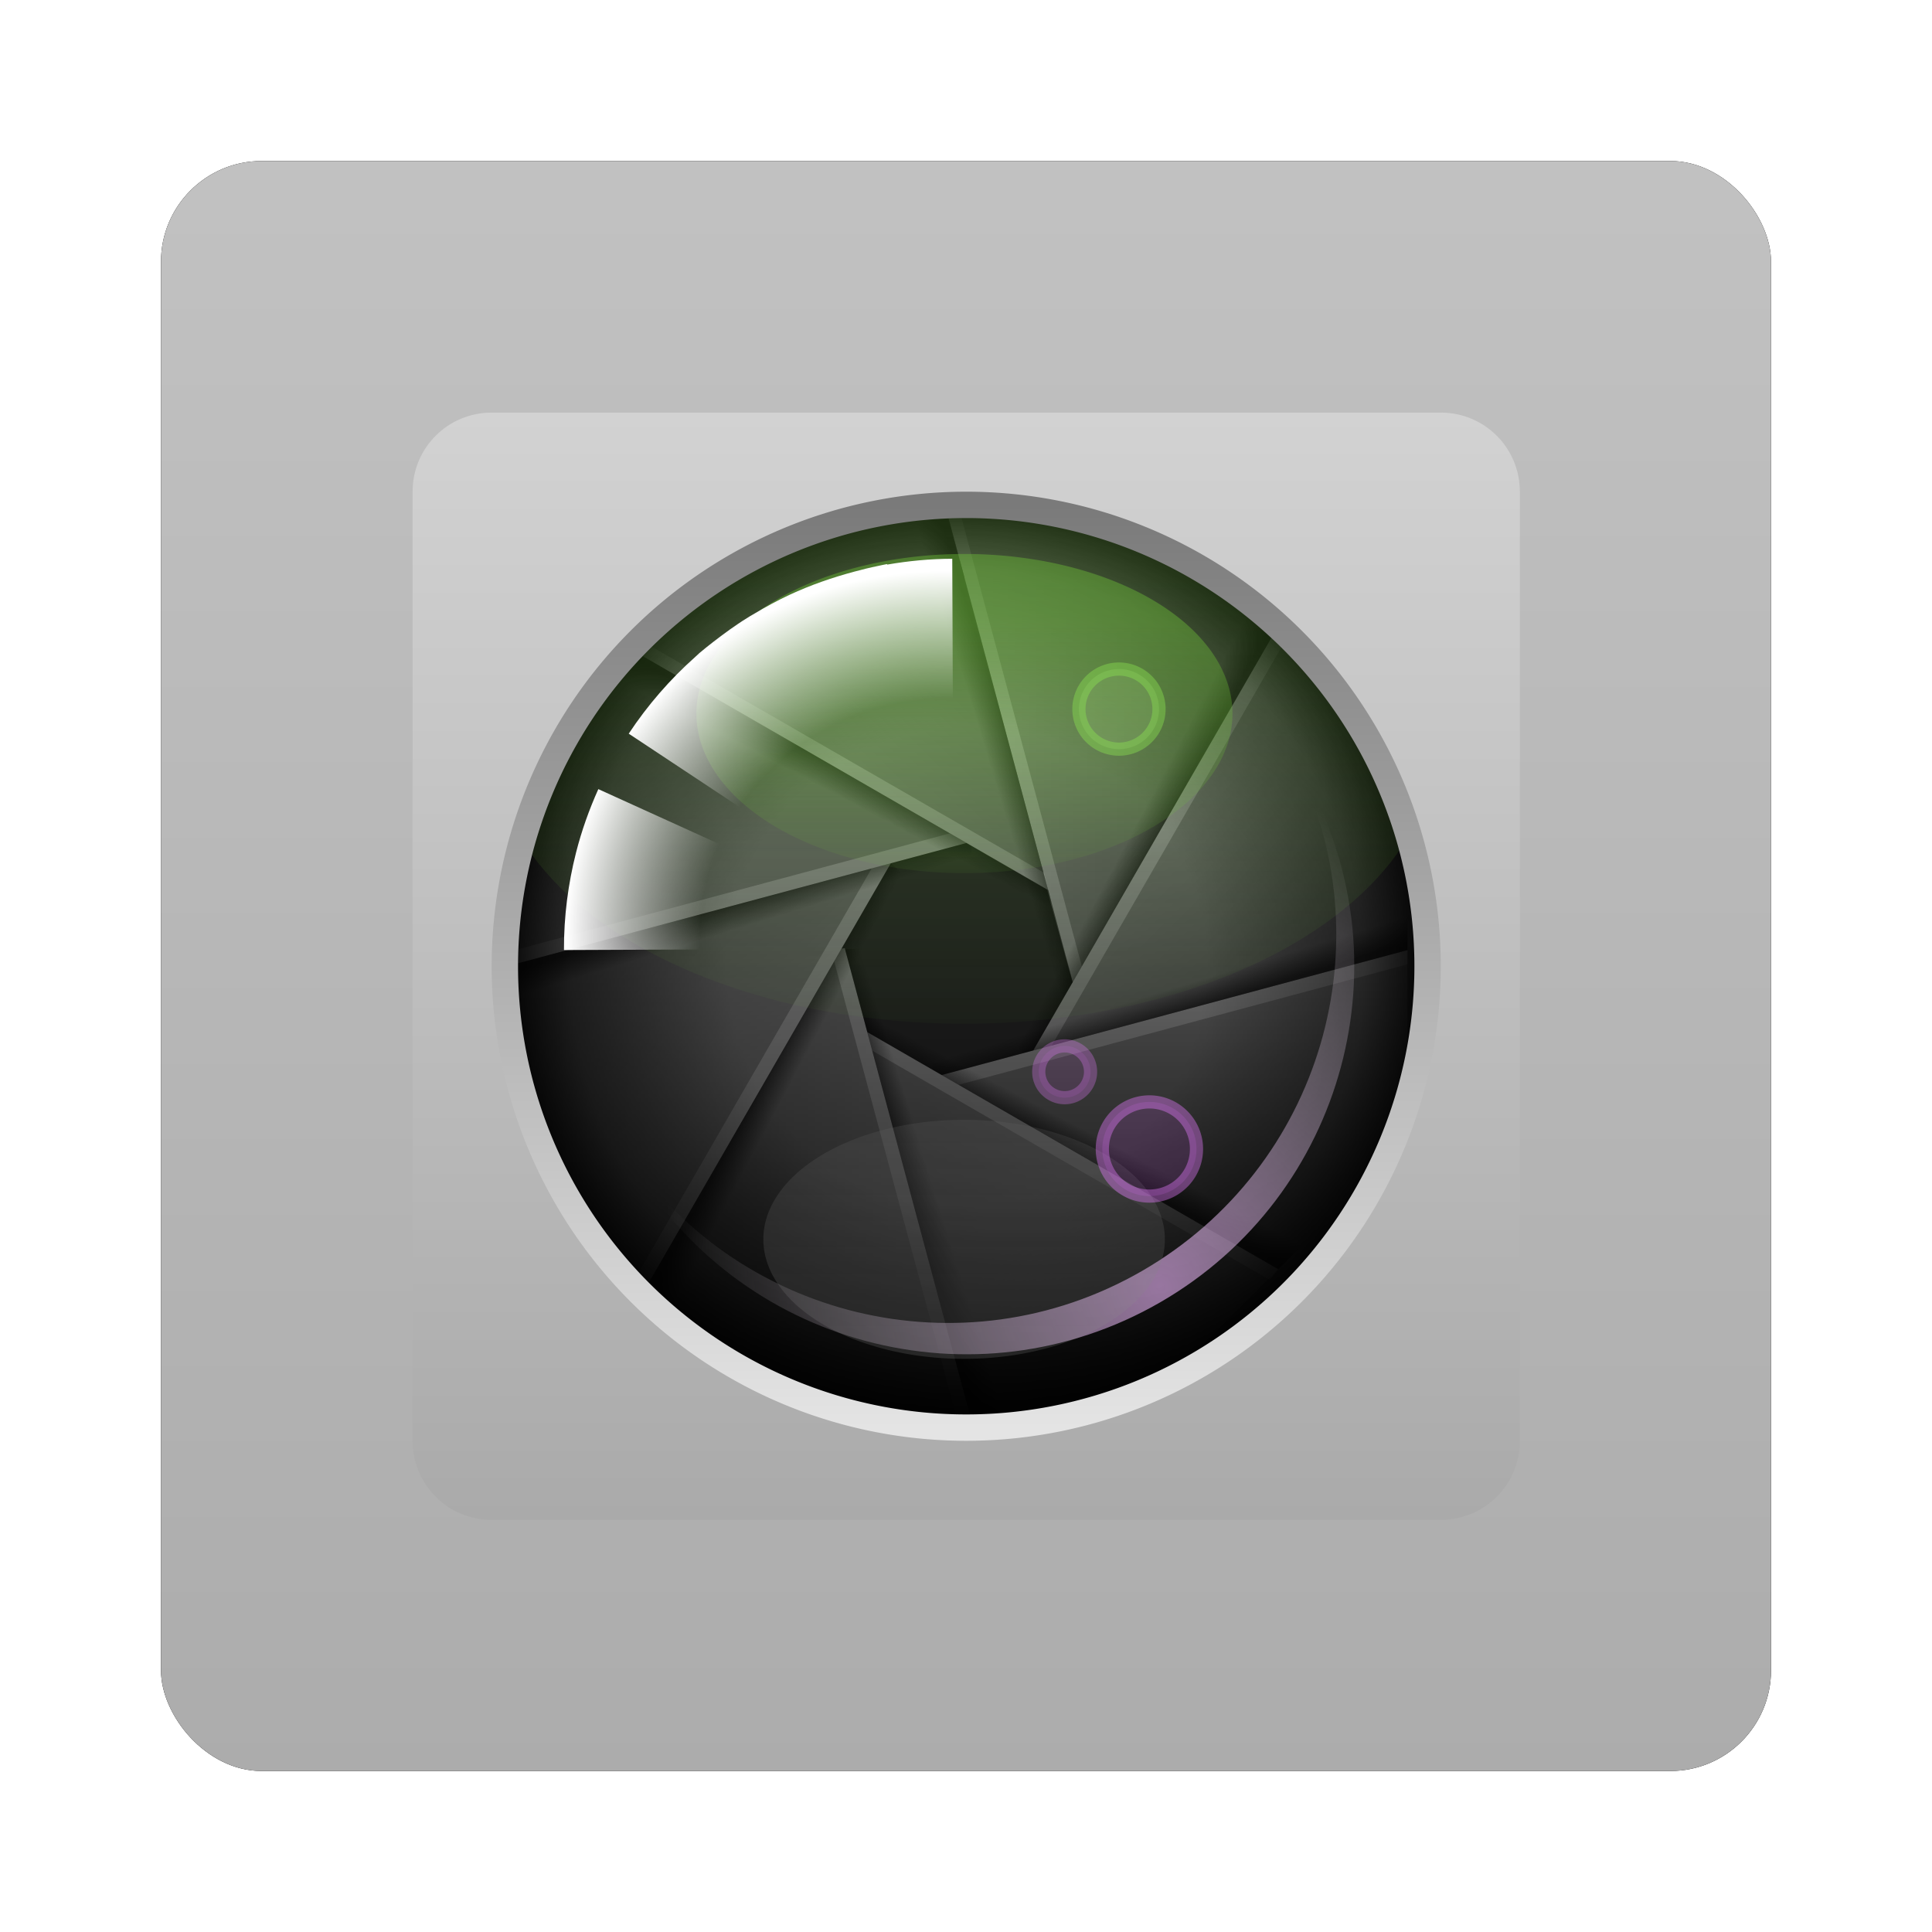 <?xml version="1.0" encoding="UTF-8" standalone="no"?>
<!-- Created with Inkscape (http://www.inkscape.org/) -->

<svg
   xmlns:dc="http://purl.org/dc/elements/1.1/"
   xmlns:cc="http://creativecommons.org/ns#"
   xmlns:rdf="http://www.w3.org/1999/02/22-rdf-syntax-ns#"
   xmlns:svg="http://www.w3.org/2000/svg"
   xmlns="http://www.w3.org/2000/svg"
   xmlns:xlink="http://www.w3.org/1999/xlink"
   xmlns:sodipodi="http://sodipodi.sourceforge.net/DTD/sodipodi-0.dtd"
   xmlns:inkscape="http://www.inkscape.org/namespaces/inkscape"
   width="96"
   height="96"
   id="svg2982"
   version="1.1"
   inkscape:version="0.48.1 r9760"
   sodipodi:docname="shotwell.svg">
  <defs
     id="defs2984">
    <filter
       color-interpolation-filters="sRGB"
       inkscape:collect="always"
       id="filter6279">
      <feGaussianBlur
         inkscape:collect="always"
         stdDeviation="0.8"
         id="feGaussianBlur6281" />
    </filter>
    <linearGradient
       inkscape:collect="always"
       xlink:href="#linearGradient3257"
       id="linearGradient6377"
       gradientUnits="userSpaceOnUse"
       gradientTransform="translate(0,-9.6171873e-6)"
       x1="48"
       y1="1052.362"
       x2="48"
       y2="902.362" />
    <linearGradient
       id="linearGradient3257">
      <stop
         id="stop3259-29"
         style="stop-color:#aaaaaa;stop-opacity:1"
         offset="0" />
      <stop
         id="stop3261-9"
         style="stop-color:#d2d2d2;stop-opacity:1"
         offset="1" />
    </linearGradient>
    <clipPath
       id="clipPath2521">
      <rect
         width="131.187"
         height="131.187"
         rx="9.371"
         ry="9.371"
         x="-17.694"
         y="-17.096"
         id="rect2523"
         style="fill:#ffffff;fill-opacity:1;fill-rule:nonzero;stroke:none" />
    </clipPath>
    <linearGradient
       inkscape:collect="always"
       xlink:href="#linearGradient4321"
       id="linearGradient6474"
       gradientUnits="userSpaceOnUse"
       gradientTransform="matrix(1.078,0,0,1.078,-5.385,-3.708)"
       x1="48.917"
       y1="24.147"
       x2="97.732"
       y2="24.147" />
    <linearGradient
       id="linearGradient4321">
      <stop
         id="stop4323"
         style="stop-color:#959595;stop-opacity:1"
         offset="0" />
      <stop
         id="stop4325-5"
         style="stop-color:#5d5d5d;stop-opacity:1"
         offset="1" />
    </linearGradient>
    <linearGradient
       inkscape:collect="always"
       xlink:href="#linearGradient4321"
       id="linearGradient6476"
       gradientUnits="userSpaceOnUse"
       gradientTransform="matrix(0.762,0.762,-0.762,0.762,48.272,-29.567)"
       x1="48.917"
       y1="24.147"
       x2="97.732"
       y2="24.147" />
    <linearGradient
       id="linearGradient6732">
      <stop
         id="stop6734"
         style="stop-color:#959595;stop-opacity:1"
         offset="0" />
      <stop
         id="stop6736"
         style="stop-color:#5d5d5d;stop-opacity:1"
         offset="1" />
    </linearGradient>
    <linearGradient
       inkscape:collect="always"
       xlink:href="#linearGradient4341"
       id="linearGradient6478"
       gradientUnits="userSpaceOnUse"
       gradientTransform="matrix(0.762,0.762,-0.762,0.762,48.272,-29.567)"
       x1="56.27"
       y1="22.625"
       x2="53.392"
       y2="23.509" />
    <linearGradient
       id="linearGradient4341">
      <stop
         id="stop4343"
         style="stop-color:#000000;stop-opacity:1"
         offset="0" />
      <stop
         id="stop4345-2"
         style="stop-color:#000000;stop-opacity:0"
         offset="1" />
    </linearGradient>
    <linearGradient
       inkscape:collect="always"
       xlink:href="#linearGradient4321"
       id="linearGradient6480"
       gradientUnits="userSpaceOnUse"
       gradientTransform="matrix(0,1.078,-1.078,0,101.318,-7.344)"
       x1="48.917"
       y1="24.147"
       x2="97.732"
       y2="24.147" />
    <linearGradient
       id="linearGradient6743">
      <stop
         id="stop6745"
         style="stop-color:#959595;stop-opacity:1"
         offset="0" />
      <stop
         id="stop6747"
         style="stop-color:#5d5d5d;stop-opacity:1"
         offset="1" />
    </linearGradient>
    <linearGradient
       inkscape:collect="always"
       xlink:href="#linearGradient4341"
       id="linearGradient6482"
       gradientUnits="userSpaceOnUse"
       gradientTransform="matrix(0,1.078,-1.078,0,101.318,-7.344)"
       x1="56.27"
       y1="22.625"
       x2="53.392"
       y2="23.509" />
    <linearGradient
       id="linearGradient6750">
      <stop
         id="stop6752"
         style="stop-color:#000000;stop-opacity:1"
         offset="0" />
      <stop
         id="stop6754"
         style="stop-color:#000000;stop-opacity:0"
         offset="1" />
    </linearGradient>
    <linearGradient
       inkscape:collect="always"
       xlink:href="#linearGradient4321"
       id="linearGradient6484"
       gradientUnits="userSpaceOnUse"
       gradientTransform="matrix(-0.762,0.762,-0.762,-0.762,123.3,45.941)"
       x1="48.917"
       y1="24.147"
       x2="97.732"
       y2="24.147" />
    <linearGradient
       id="linearGradient6757">
      <stop
         id="stop6759"
         style="stop-color:#959595;stop-opacity:1"
         offset="0" />
      <stop
         id="stop6761"
         style="stop-color:#5d5d5d;stop-opacity:1"
         offset="1" />
    </linearGradient>
    <linearGradient
       inkscape:collect="always"
       xlink:href="#linearGradient4341"
       id="linearGradient6486"
       gradientUnits="userSpaceOnUse"
       gradientTransform="matrix(-0.762,0.762,-0.762,-0.762,123.3,45.941)"
       x1="56.27"
       y1="22.625"
       x2="53.392"
       y2="23.509" />
    <linearGradient
       id="linearGradient6764">
      <stop
         id="stop6766"
         style="stop-color:#000000;stop-opacity:1"
         offset="0" />
      <stop
         id="stop6768"
         style="stop-color:#000000;stop-opacity:0"
         offset="1" />
    </linearGradient>
    <linearGradient
       inkscape:collect="always"
       xlink:href="#linearGradient4321"
       id="linearGradient6488"
       gradientUnits="userSpaceOnUse"
       gradientTransform="matrix(-1.078,0,0,-1.078,102.592,101.765)"
       x1="48.917"
       y1="24.147"
       x2="97.732"
       y2="24.147" />
    <linearGradient
       id="linearGradient6771">
      <stop
         id="stop6773"
         style="stop-color:#959595;stop-opacity:1"
         offset="0" />
      <stop
         id="stop6775"
         style="stop-color:#5d5d5d;stop-opacity:1"
         offset="1" />
    </linearGradient>
    <linearGradient
       inkscape:collect="always"
       xlink:href="#linearGradient4341"
       id="linearGradient6490"
       gradientUnits="userSpaceOnUse"
       gradientTransform="matrix(-1.078,0,0,-1.078,102.592,101.765)"
       x1="56.27"
       y1="22.625"
       x2="53.392"
       y2="23.509" />
    <linearGradient
       id="linearGradient6778">
      <stop
         id="stop6780"
         style="stop-color:#000000;stop-opacity:1"
         offset="0" />
      <stop
         id="stop6782"
         style="stop-color:#000000;stop-opacity:0"
         offset="1" />
    </linearGradient>
    <linearGradient
       inkscape:collect="always"
       xlink:href="#linearGradient4321"
       id="linearGradient6492"
       gradientUnits="userSpaceOnUse"
       gradientTransform="matrix(-0.762,-0.762,0.762,-0.762,48.297,122.989)"
       x1="48.917"
       y1="24.147"
       x2="97.732"
       y2="24.147" />
    <linearGradient
       id="linearGradient6785">
      <stop
         id="stop6787"
         style="stop-color:#959595;stop-opacity:1"
         offset="0" />
      <stop
         id="stop6789"
         style="stop-color:#5d5d5d;stop-opacity:1"
         offset="1" />
    </linearGradient>
    <linearGradient
       inkscape:collect="always"
       xlink:href="#linearGradient4341"
       id="linearGradient6494"
       gradientUnits="userSpaceOnUse"
       gradientTransform="matrix(-0.762,-0.762,0.762,-0.762,48.297,122.989)"
       x1="56.27"
       y1="22.625"
       x2="53.392"
       y2="23.509" />
    <linearGradient
       id="linearGradient6792">
      <stop
         id="stop6794"
         style="stop-color:#000000;stop-opacity:1"
         offset="0" />
      <stop
         id="stop6796"
         style="stop-color:#000000;stop-opacity:0"
         offset="1" />
    </linearGradient>
    <linearGradient
       inkscape:collect="always"
       xlink:href="#linearGradient4321"
       id="linearGradient6496"
       gradientUnits="userSpaceOnUse"
       gradientTransform="matrix(0,-1.078,1.078,0,-6.769,100.513)"
       x1="48.917"
       y1="24.147"
       x2="97.732"
       y2="24.147" />
    <linearGradient
       id="linearGradient6799">
      <stop
         id="stop6801"
         style="stop-color:#959595;stop-opacity:1"
         offset="0" />
      <stop
         id="stop6803"
         style="stop-color:#5d5d5d;stop-opacity:1"
         offset="1" />
    </linearGradient>
    <linearGradient
       inkscape:collect="always"
       xlink:href="#linearGradient4341"
       id="linearGradient6498"
       gradientUnits="userSpaceOnUse"
       gradientTransform="matrix(0,-1.078,1.078,0,-6.769,100.513)"
       x1="56.27"
       y1="22.625"
       x2="53.392"
       y2="23.509" />
    <linearGradient
       id="linearGradient6806">
      <stop
         id="stop6808"
         style="stop-color:#000000;stop-opacity:1"
         offset="0" />
      <stop
         id="stop6810"
         style="stop-color:#000000;stop-opacity:0"
         offset="1" />
    </linearGradient>
    <linearGradient
       inkscape:collect="always"
       xlink:href="#linearGradient4321"
       id="linearGradient6500"
       gradientUnits="userSpaceOnUse"
       gradientTransform="matrix(0.762,-0.762,0.762,0.762,-27.993,47.228)"
       x1="48.917"
       y1="24.147"
       x2="97.732"
       y2="24.147" />
    <linearGradient
       id="linearGradient6813">
      <stop
         id="stop6815"
         style="stop-color:#959595;stop-opacity:1"
         offset="0" />
      <stop
         id="stop6817"
         style="stop-color:#5d5d5d;stop-opacity:1"
         offset="1" />
    </linearGradient>
    <linearGradient
       inkscape:collect="always"
       xlink:href="#linearGradient4341"
       id="linearGradient6502"
       gradientUnits="userSpaceOnUse"
       gradientTransform="matrix(0.762,-0.762,0.762,0.762,-27.993,47.228)"
       x1="56.27"
       y1="22.625"
       x2="53.392"
       y2="23.509" />
    <linearGradient
       id="linearGradient6820">
      <stop
         id="stop6822"
         style="stop-color:#000000;stop-opacity:1"
         offset="0" />
      <stop
         id="stop6824"
         style="stop-color:#000000;stop-opacity:0"
         offset="1" />
    </linearGradient>
    <linearGradient
       inkscape:collect="always"
       xlink:href="#linearGradient4341"
       id="linearGradient6504"
       gradientUnits="userSpaceOnUse"
       gradientTransform="matrix(1.078,0,0,1.078,-5.385,-3.708)"
       x1="56.27"
       y1="22.625"
       x2="53.392"
       y2="23.509" />
    <linearGradient
       id="linearGradient6827">
      <stop
         id="stop6829"
         style="stop-color:#000000;stop-opacity:1"
         offset="0" />
      <stop
         id="stop6831"
         style="stop-color:#000000;stop-opacity:0"
         offset="1" />
    </linearGradient>
    <radialGradient
       inkscape:collect="always"
       xlink:href="#linearGradient4692"
       id="radialGradient6506"
       gradientUnits="userSpaceOnUse"
       gradientTransform="matrix(0.811,0,0,0.808,9.091,9.236)"
       cx="48"
       cy="48"
       fx="48"
       fy="48"
       r="42" />
    <linearGradient
       id="linearGradient4692">
      <stop
         id="stop4694"
         style="stop-color:#000000;stop-opacity:0"
         offset="0" />
      <stop
         id="stop3355-3"
         style="stop-color:#000000;stop-opacity:0"
         offset="0.534" />
      <stop
         id="stop3289-3"
         style="stop-color:#000000;stop-opacity:0.504"
         offset="0.884" />
      <stop
         id="stop4696"
         style="stop-color:#000000;stop-opacity:0.862"
         offset="1" />
    </linearGradient>
    <clipPath
       id="clipPath3733">
      <rect
         width="74.697"
         height="73.389"
         rx="6"
         ry="6"
         x="10.399"
         y="11.328"
         id="rect3735"
         style="fill:#ffffff;fill-opacity:1;stroke:none" />
    </clipPath>
    <linearGradient
       inkscape:collect="always"
       xlink:href="#linearGradient3260"
       id="linearGradient6508"
       gradientUnits="userSpaceOnUse"
       x1="14.647"
       y1="47.26"
       x2="84.095"
       y2="47.26" />
    <linearGradient
       id="linearGradient3260">
      <stop
         id="stop3262-5"
         style="stop-color:#000000;stop-opacity:1"
         offset="0" />
      <stop
         id="stop3264-0"
         style="stop-color:#000000;stop-opacity:0"
         offset="1" />
    </linearGradient>
    <radialGradient
       inkscape:collect="always"
       xlink:href="#linearGradient3303-1"
       id="radialGradient6510"
       gradientUnits="userSpaceOnUse"
       gradientTransform="matrix(1.149,-0.664,0.717,1.241,-64.071,19.196)"
       cx="62.717"
       cy="76.335"
       fx="62.717"
       fy="76.335"
       r="27.757" />
    <linearGradient
       id="linearGradient3303-1">
      <stop
         id="stop3305-4"
         style="stop-color:#f1b9ff;stop-opacity:1"
         offset="0" />
      <stop
         id="stop3307-5"
         style="stop-color:#ffffff;stop-opacity:0"
         offset="1" />
    </linearGradient>
    <linearGradient
       inkscape:collect="always"
       xlink:href="#linearGradient3287"
       id="linearGradient6512"
       gradientUnits="userSpaceOnUse"
       x1="47.856"
       y1="21.754"
       x2="47.856"
       y2="52.816" />
    <linearGradient
       id="linearGradient3287">
      <stop
         id="stop3290"
         style="stop-color:#71c837;stop-opacity:1"
         offset="0" />
      <stop
         id="stop3292-7"
         style="stop-color:#71c837;stop-opacity:0"
         offset="1" />
    </linearGradient>
    <linearGradient
       inkscape:collect="always"
       xlink:href="#linearGradient3287"
       id="linearGradient6514"
       gradientUnits="userSpaceOnUse"
       x1="47.856"
       y1="21.754"
       x2="47.856"
       y2="52.816" />
    <linearGradient
       id="linearGradient6854">
      <stop
         id="stop6856"
         style="stop-color:#71c837;stop-opacity:1"
         offset="0" />
      <stop
         id="stop6858"
         style="stop-color:#71c837;stop-opacity:0"
         offset="1" />
    </linearGradient>
    <linearGradient
       inkscape:collect="always"
       xlink:href="#linearGradient3304"
       id="linearGradient6516"
       gradientUnits="userSpaceOnUse"
       x1="51.985"
       y1="47.406"
       x2="51.985"
       y2="7.792" />
    <linearGradient
       id="linearGradient3304">
      <stop
         id="stop3306-9"
         style="stop-color:#959595;stop-opacity:1"
         offset="0" />
      <stop
         id="stop3308"
         style="stop-color:#5d5d5d;stop-opacity:1"
         offset="1" />
    </linearGradient>
    <radialGradient
       inkscape:collect="always"
       xlink:href="#linearGradient3383-3"
       id="radialGradient6518"
       gradientUnits="userSpaceOnUse"
       gradientTransform="matrix(0.396,-1.501,1.579,0.417,-60.155,95.679)"
       cx="48.453"
       cy="55.809"
       fx="48.453"
       fy="55.809"
       r="18.109" />
    <linearGradient
       id="linearGradient3383-3">
      <stop
         id="stop3385-9"
         style="stop-color:#ffffff;stop-opacity:0"
         offset="0" />
      <stop
         id="stop3442-4"
         style="stop-color:#ffffff;stop-opacity:0"
         offset="0.656" />
      <stop
         id="stop3444-6"
         style="stop-color:#ffffff;stop-opacity:1"
         offset="1" />
    </linearGradient>
    <linearGradient
       inkscape:collect="always"
       xlink:href="#linearGradient3257-5"
       id="linearGradient6520"
       gradientUnits="userSpaceOnUse"
       x1="48"
       y1="90"
       x2="48"
       y2="5.988" />
    <linearGradient
       id="linearGradient3257-5">
      <stop
         id="stop3259-5"
         style="stop-color:#aaaaaa;stop-opacity:1"
         offset="0" />
      <stop
         id="stop3261-5"
         style="stop-color:#d2d2d2;stop-opacity:1"
         offset="1" />
    </linearGradient>
    <linearGradient
       inkscape:collect="always"
       xlink:href="#linearGradient3268"
       id="linearGradient6522"
       gradientUnits="userSpaceOnUse"
       gradientTransform="matrix(0,-0.992,1.068,0,-1.335,93.394)"
       x1="10.48"
       y1="46.187"
       x2="81.065"
       y2="46.187" />
    <linearGradient
       id="linearGradient3268">
      <stop
         id="stop3270-6"
         style="stop-color:#e4e4e4;stop-opacity:1"
         offset="0" />
      <stop
         id="stop3272"
         style="stop-color:#7a7a7a;stop-opacity:1"
         offset="1" />
    </linearGradient>
  </defs>
  <sodipodi:namedview
     id="base"
     pagecolor="#ffffff"
     bordercolor="#666666"
     borderopacity="1.0"
     inkscape:pageopacity="0.0"
     inkscape:pageshadow="2"
     inkscape:zoom="3.959798"
     inkscape:cx="36.39115"
     inkscape:cy="42.877139"
     inkscape:document-units="px"
     inkscape:current-layer="layer1"
     showgrid="false"
     inkscape:window-width="1280"
     inkscape:window-height="725"
     inkscape:window-x="0"
     inkscape:window-y="25"
     inkscape:window-maximized="1" />
  <g
     inkscape:label="Layer 1"
     inkscape:groupmode="layer"
     id="layer1"
     transform="translate(0,-956.362)">
    <g
       id="g6662">
      <g
         transform="translate(-182.188,-40.406)"
         id="g26594" />
      <rect
         y="964.362"
         x="8"
         height="80"
         width="80"
         id="rect9283"
         style="fill:#000000;fill-opacity:1;stroke:none;filter:url(#filter6279)"
         rx="5"
         ry="5" />
      <rect
         ry="5"
         rx="5"
         style="fill:url(#linearGradient6377);fill-opacity:1;stroke:none"
         id="rect9285"
         width="80"
         height="80"
         x="8"
         y="964.362" />
      <g
         transform="matrix(0.655,0,0,0.655,16.571,972.934)"
         id="g3244">
        <g
           style="display:inline"
           id="layer4">
          <path
             inkscape:connector-curvature="0"
             style="fill:#333333;fill-opacity:1;stroke:none"
             id="path2955"
             d="m 64,48 a 16,16 0 1 1 -32,0 16,16 0 1 1 32,0 z" />
          <g
             id="g4592"
             clip-path="url(#clipPath2521)"
             transform="matrix(0.589,0,0,0.589,19.082,20.054)">
            <path
               style="fill:url(#linearGradient6474);fill-opacity:1;fill-rule:evenodd;stroke:none"
               id="path4319"
               inkscape:connector-curvature="0"
               d="m 63.746,52.942 -18.232,-65.8 54.43,4.549 0,60.162 -36.199,1.089 z" />
            <path
               style="opacity:0.4;fill:#ffffff;fill-opacity:1;fill-rule:evenodd;stroke:none"
               id="path4329"
               inkscape:connector-curvature="0"
               d="m 45.879,-13.705 17.879,66.646 1.533,-0.64 -17.879,-66.612 -1.533,0.607 z" />
            <path
               style="fill:url(#linearGradient6476);fill-opacity:1;fill-rule:evenodd;stroke:none"
               id="path4424"
               inkscape:connector-curvature="0"
               d="M 57.098,59.374 88.804,4.458 126.005,41.66 83.465,84.201 57.098,59.374 z" />
            <path
               style="opacity:0.4;fill:#ffffff;fill-opacity:1;fill-rule:evenodd;stroke:none"
               id="path4426"
               inkscape:connector-curvature="0"
               d="M 88.806,4.441 57.108,59.382 58.803,59.92 90.477,5.003 88.806,4.441 z" />
            <path
               style="opacity:0.6;fill:url(#linearGradient6478);fill-opacity:1;fill-rule:evenodd;stroke:none"
               id="path4428"
               inkscape:connector-curvature="0"
               d="m 85.302,1.089 -31.243,55.245 3.12,2.929 31.626,-54.822 -3.503,-3.352 z" />
            <path
               style="fill:url(#linearGradient6480);fill-opacity:1;fill-rule:evenodd;stroke:none"
               id="path4436"
               inkscape:connector-curvature="0"
               d="M 44.668,61.788 105.919,45.376 l 0,52.611 -60.162,0 -1.089,-36.199 z" />
            <path
               style="opacity:0.4;fill:#ffffff;fill-opacity:1;fill-rule:evenodd;stroke:none"
               id="path4438"
               inkscape:connector-curvature="0"
               d="m 105.933,45.364 -61.263,16.436 0.034,1.836 61.229,-16.436 0,-1.836 z" />
            <path
               style="opacity:0.6;fill:url(#linearGradient6482);fill-opacity:1;fill-rule:evenodd;stroke:none"
               id="path4440"
               inkscape:connector-curvature="0"
               d="m 105.933,41.054 -61.263,16.436 0.135,4.277 61.128,-16.402 0,-4.311 z" />
            <path
               style="fill:url(#linearGradient6484);fill-opacity:1;fill-rule:evenodd;stroke:none"
               id="path4448"
               inkscape:connector-curvature="0"
               d="M 34.359,54.767 89.275,86.472 52.073,123.674 9.533,81.133 34.359,54.767 z" />
            <path
               style="opacity:0.4;fill:#ffffff;fill-opacity:1;fill-rule:evenodd;stroke:none"
               id="path4450"
               inkscape:connector-curvature="0"
               d="m 89.292,86.474 -54.941,-31.698 -1.098,1.392 54.917,31.674 1.121,-1.369 z" />
            <path
               style="opacity:0.6;fill:url(#linearGradient6486);fill-opacity:1;fill-rule:evenodd;stroke:none"
               id="path4452"
               inkscape:connector-curvature="0"
               d="M 92.341,83.426 37.399,51.728 l -2.929,3.12 54.822,31.626 3.048,-3.048 z" />
            <path
               style="fill:url(#linearGradient6488);fill-opacity:1;fill-rule:evenodd;stroke:none"
               id="path4460"
               inkscape:connector-curvature="0"
               d="m 33.461,45.115 16.412,61.251 -52.611,0 0,-60.162 36.199,-1.089 z" />
            <path
               style="opacity:0.4;fill:#ffffff;fill-opacity:1;fill-rule:evenodd;stroke:none"
               id="path4462"
               inkscape:connector-curvature="0"
               d="m 49.884,106.379 -16.436,-61.263 -1.684,0.489 16.436,61.229 1.684,-0.455 z" />
            <path
               style="opacity:0.6;fill:url(#linearGradient6490);fill-opacity:1;fill-rule:evenodd;stroke:none"
               id="path4464"
               inkscape:connector-curvature="0"
               d="m 54.195,106.379 -16.436,-61.263 -4.277,0.135 16.402,61.128 4.311,0 z" />
            <path
               style="fill:url(#linearGradient6492);fill-opacity:1;fill-rule:evenodd;stroke:none"
               id="path4472"
               inkscape:connector-curvature="0"
               d="M 39.472,34.048 7.766,88.964 -29.436,51.762 13.105,9.221 39.472,34.048 z" />
            <path
               style="opacity:0.4;fill:#ffffff;fill-opacity:1;fill-rule:evenodd;stroke:none"
               id="path4474"
               inkscape:connector-curvature="0"
               d="M 7.764,88.981 39.462,34.04 38.07,32.847 6.396,87.764 7.764,88.981 z" />
            <path
               style="opacity:0.6;fill:url(#linearGradient6494);fill-opacity:1;fill-rule:evenodd;stroke:none"
               id="path4476"
               inkscape:connector-curvature="0"
               d="M 10.813,92.029 42.51,37.088 39.391,34.159 7.764,88.981 10.813,92.029 z" />
            <path
               style="fill:url(#linearGradient6496);fill-opacity:1;fill-rule:evenodd;stroke:none"
               id="path4484"
               inkscape:connector-curvature="0"
               d="m -11.375,-4.812 0,52.594 61.25,-16.406 -1.031,-34.094 -0.562,-2.094 -59.656,0 z" />
            <path
               style="opacity:0.4;fill:#ffffff;fill-opacity:1;fill-rule:evenodd;stroke:none"
               id="path4486"
               inkscape:connector-curvature="0"
               d="m -11.383,47.805 61.263,-16.436 -0.489,-1.684 -61.229,16.436 0.455,1.684 z" />
            <path
               style="opacity:0.6;fill:url(#linearGradient6498);fill-opacity:1;fill-rule:evenodd;stroke:none"
               id="path4488"
               inkscape:connector-curvature="0"
               d="m -11.383,52.116 61.263,-16.436 -0.135,-4.277 -61.128,16.402 0,4.311 z" />
            <path
               style="fill:url(#linearGradient6500);fill-opacity:1;fill-rule:evenodd;stroke:none"
               id="path4496"
               inkscape:connector-curvature="0"
               d="m 43.219,-30.5 -37.188,37.188 53.625,30.969 -13.277,-49.293 18.094,0 L 43.219,-30.5 z" />
            <path
               style="opacity:0.4;fill:#ffffff;fill-opacity:1;fill-rule:evenodd;stroke:none"
               id="path4498"
               inkscape:connector-curvature="0"
               d="M 6.653,5.179 6,6.688 59.656,37.656 59.153,35.429 6.653,5.179 z" />
            <path
               style="opacity:0.6;fill:url(#linearGradient6502);fill-opacity:1;fill-rule:evenodd;stroke:none"
               id="path4500"
               inkscape:connector-curvature="0"
               d="M 6,6.688 2.969,9.75 57.906,41.438 60.062,39.156 59.656,37.625 6,6.688 z" />
            <path
               style="opacity:0.6;fill:url(#linearGradient6504);fill-opacity:1;fill-rule:evenodd;stroke:none"
               id="path4334"
               inkscape:connector-curvature="0"
               d="M 41.635,-13.544 59.438,52.938 l 1.406,-0.031 1.969,-3.438 -16.865,-63.013 -4.312,0 z" />
          </g>
        </g>
        <g
           style="display:inline"
           id="layer6">
          <rect
             style="fill:url(#radialGradient6506);fill-opacity:1;fill-rule:nonzero;stroke:none"
             id="rect3277"
             clip-path="url(#clipPath3733)"
             y="6"
             x="6"
             ry="6"
             rx="6"
             height="84"
             width="84" />
        </g>
        <g
           style="display:inline"
           id="layer7">
          <path
             inkscape:connector-curvature="0"
             style="opacity:0.936;fill:url(#linearGradient6508);fill-opacity:1;fill-rule:nonzero;stroke:none"
             id="path3258"
             transform="matrix(0,-1.037,1.048,0,-1.537,99.185)"
             d="m 84.095,47.26 a 34.724,34.345 0 1 1 -69.448,0 34.724,34.345 0 1 1 69.448,0 z" />
          <path
             style="opacity:0.6;fill:url(#radialGradient6510);fill-opacity:1;fill-rule:nonzero;stroke:none"
             id="path3272"
             inkscape:connector-curvature="0"
             d="m 21.924,61.648 c 0.19,0.362 0.376,0.714 0.582,1.071 C 30.63,76.79 48.648,81.617 62.719,73.494 76.79,65.37 81.617,47.352 73.494,33.281 73.287,32.924 73.076,32.587 72.857,32.241 79.947,46.098 74.975,63.242 61.344,71.112 47.713,78.982 30.38,74.716 21.924,61.648 z" />
          <path
             inkscape:connector-curvature="0"
             style="opacity:0.2;fill:url(#linearGradient6512);fill-opacity:1;fill-rule:nonzero;stroke:none"
             id="path3296"
             transform="matrix(1.316,0,0,1.316,-15.136,-9.836)"
             d="m 75.004,31.098 a 27.148,16.162 0 1 1 -54.296,0 27.148,16.162 0 1 1 54.296,0 z" />
          <path
             inkscape:connector-curvature="0"
             style="opacity:0.4;fill:url(#linearGradient6514);fill-opacity:1;fill-rule:nonzero;stroke:none"
             id="path3277"
             transform="matrix(0.749,0,0,0.749,12.02,5.538)"
             d="m 75.004,31.098 a 27.148,16.162 0 1 1 -54.296,0 27.148,16.162 0 1 1 54.296,0 z" />
          <path
             inkscape:connector-curvature="0"
             style="opacity:0.2;fill:url(#linearGradient6516);fill-opacity:1;fill-rule:nonzero;stroke:none"
             id="path3300"
             transform="matrix(0.561,0,0,0.561,20.993,51.27)"
             d="m 75.004,31.098 a 27.148,16.162 0 1 1 -54.296,0 27.148,16.162 0 1 1 54.296,0 z" />
          <path
             inkscape:connector-curvature="0"
             style="opacity:0.4;fill:#e064ff;fill-opacity:0.376;fill-rule:nonzero;stroke:#e67cff;stroke-width:1.125;stroke-linecap:square;stroke-linejoin:miter;stroke-miterlimit:4;stroke-opacity:1;stroke-dasharray:none;stroke-dashoffset:0"
             id="path3312"
             transform="matrix(0.889,0,0,0.889,29.591,5.968)"
             d="m 40.357,62.875 a 4.018,4.018 0 1 1 -8.036,0 4.018,4.018 0 1 1 8.036,0 z" />
          <path
             inkscape:connector-curvature="0"
             style="opacity:0.3;fill:#e064ff;fill-opacity:0.376;fill-rule:nonzero;stroke:#e67cff;stroke-width:2.045;stroke-linecap:square;stroke-linejoin:miter;stroke-miterlimit:4;stroke-opacity:1;stroke-dasharray:none;stroke-dashoffset:0"
             id="path3322"
             transform="matrix(0.489,0,0,0.489,37.698,25.261)"
             d="m 40.357,62.875 a 4.018,4.018 0 1 1 -8.036,0 4.018,4.018 0 1 1 8.036,0 z" />
          <path
             inkscape:connector-curvature="0"
             style="opacity:0.4;fill:#b1e88b;fill-opacity:0.5;fill-rule:nonzero;stroke:#8de951;stroke-width:1.324;stroke-linecap:square;stroke-linejoin:miter;stroke-miterlimit:4;stroke-opacity:1;stroke-dasharray:none;stroke-dashoffset:0"
             id="path3324"
             transform="matrix(0.756,0,0,0.756,32.115,-19.041)"
             d="m 40.357,62.875 a 4.018,4.018 0 1 1 -8.036,0 4.018,4.018 0 1 1 8.036,0 z" />
          <path
             style="fill:url(#radialGradient6518);fill-opacity:1;fill-rule:nonzero;stroke:none"
             id="path3416"
             inkscape:connector-curvature="0"
             d="M 18.399,39.385 C 17.8,41.749 17.474,44.221 17.484,46.771 l 11.454,-0.047 c -0.004,-1.548 0.148,-3.132 0.562,-4.7 0.254,-0.961 0.561,-1.875 0.953,-2.754 l -10.361,-4.706 c -0.694,1.544 -1.269,3.151 -1.693,4.821 z m 3.999,-9.028 9.491,6.287 c 0.954,-1.441 2.102,-2.73 3.4,-3.821 0.649,-0.546 1.326,-1.048 2.043,-1.497 0.717,-0.449 1.478,-0.837 2.252,-1.183 l -0.022,-0.038 c 0.985,-0.438 2.005,-0.777 3.053,-1.036 l -0.008,0.03 c 0.355,-0.089 0.704,-0.168 1.064,-0.236 1.081,-0.206 2.195,-0.317 3.317,-0.32 L 46.941,17.087 c -1.679,0.006 -3.327,0.165 -4.933,0.443 l -0.022,-0.038 c -0.233,0.041 -0.452,0.096 -0.684,0.143 -0.609,0.122 -1.196,0.271 -1.794,0.431 -1.678,0.449 -3.32,1.019 -4.889,1.748 -0.918,0.427 -1.808,0.912 -2.672,1.428 -0.113,0.068 -0.231,0.131 -0.344,0.2 -0.194,0.119 -0.389,0.241 -0.581,0.364 -0.105,0.068 -0.209,0.138 -0.313,0.208 -0.408,0.27 -0.8,0.559 -1.194,0.849 -0.054,0.04 -0.107,0.079 -0.161,0.119 -0.191,0.143 -0.379,0.284 -0.567,0.432 -0.345,0.271 -0.694,0.542 -1.027,0.828 -0.103,0.089 -0.198,0.186 -0.299,0.277 -1.93,1.715 -3.635,3.68 -5.064,5.839 z" />
        </g>
        <path
           d="M 12,6 C 8.676,6 6,8.676 6,12 l 0,72 c 0,3.324 2.676,6 6,6 l 72,0 c 3.324,0 6,-2.676 6,-6 L 90,12 C 90,8.676 87.324,6 84,6 L 12,6 z m 36,7 C 67.32,13 83,28.68 83,48 83,67.32 67.32,83 48,83 28.68,83 13,67.32 13,48 13,28.68 28.68,13 48,13 z"
           inkscape:connector-curvature="0"
           id="rect2476"
           style="fill:url(#linearGradient6520);fill-opacity:1;fill-rule:nonzero;stroke:none" />
        <path
           d="m 48,13 a 35,35 0 0 1 0,70 35,35 0 1 1 0,-70 z"
           id="path2522"
           style="fill:none;stroke:url(#linearGradient6522);stroke-width:2;stroke-linecap:square;stroke-linejoin:miter;stroke-miterlimit:4;stroke-opacity:1;stroke-dasharray:none;stroke-dashoffset:0"
           inkscape:connector-curvature="0" />
      </g>
    </g>
  </g>
</svg>
